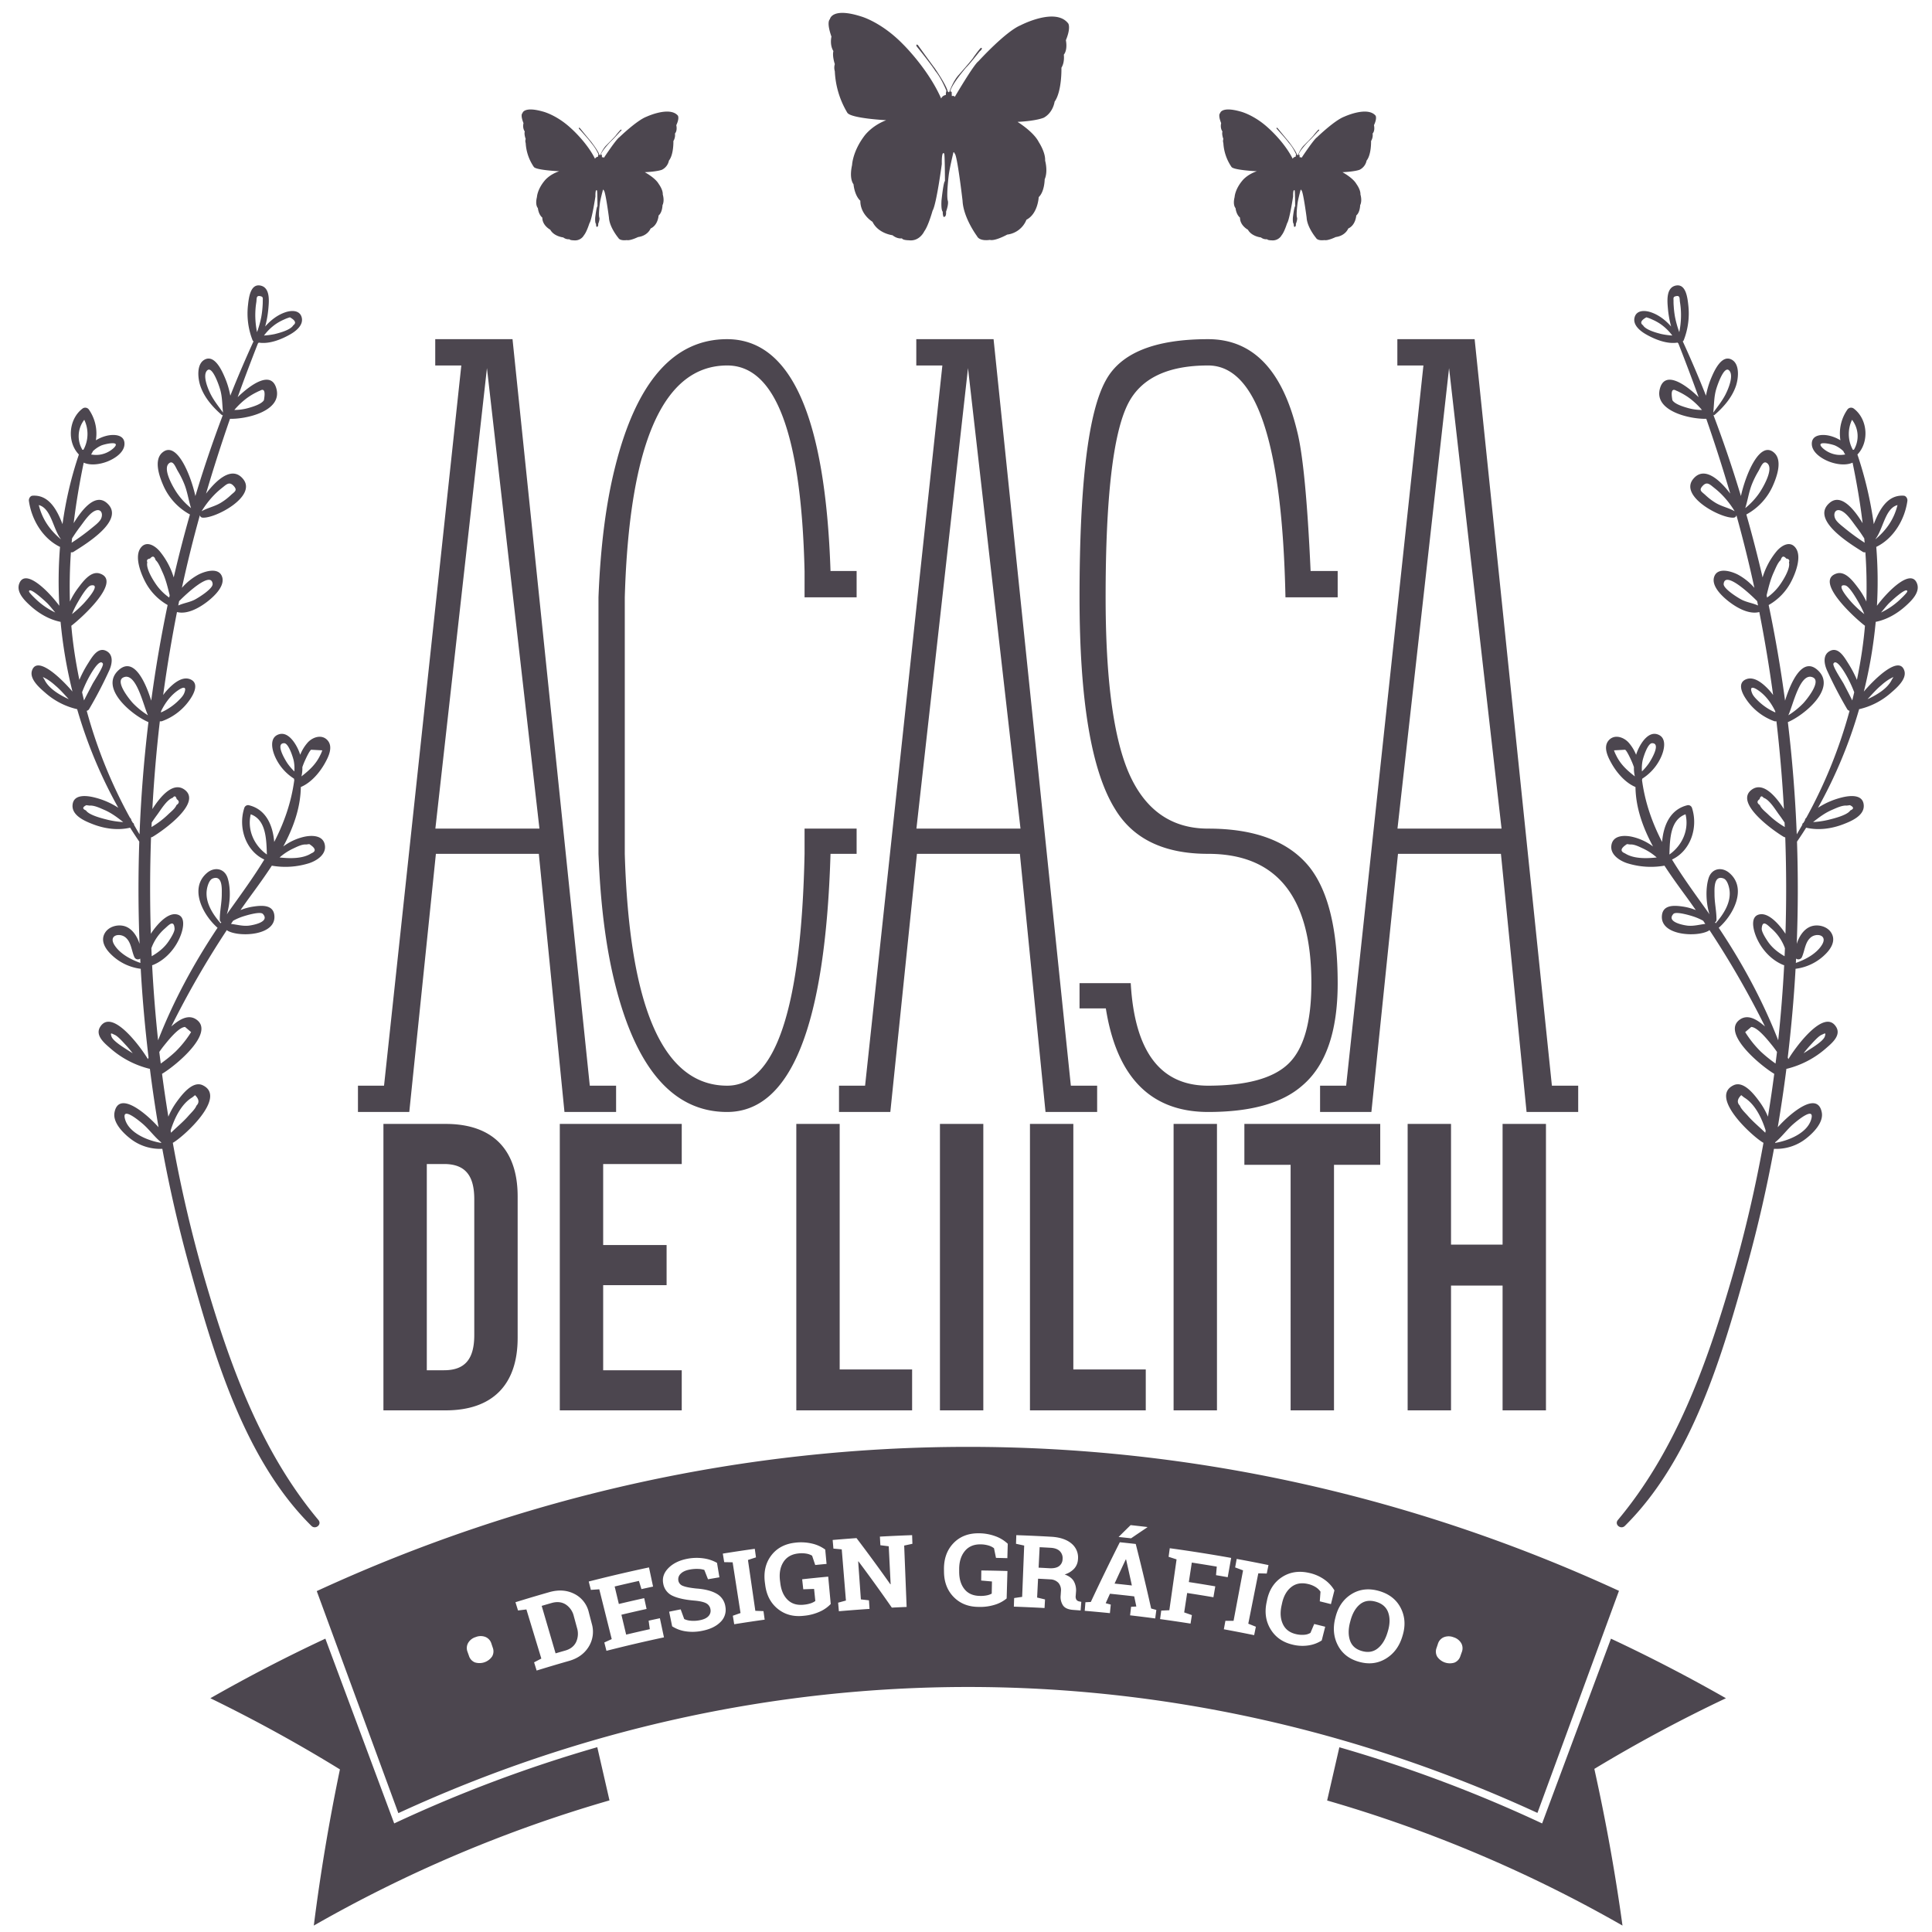 <svg xmlns="http://www.w3.org/2000/svg" width="1500" height="1500" viewBox="0 0 1500 1500">
<defs>
    <style>
      .cls-1 {
        fill: #4c464f;
        fill-rule: evenodd;
      }
    </style>
  </defs>
  <path id="Forma_4_copiar" data-name="Forma 4 copiar" class="cls-1" d="M478.333,842.917H457.91L397.917,263.333h-60V283.75h20.247l-60,559.167H277.917v20.416H317.76l20.664-200.416H418.34l19.909,200.416h40.084V842.917ZM338.021,643.333l40.045-357.539,40.756,357.539h-80.8Zm327.057,0H624.661v19.584q-3.75,180-60.039,180-74.3,0-79.544-180V463.75q5.255-180,79.544-180,56.289,0,60.039,159.753V463.75h40.417V443.333H644.811q-6.006-180-80.319-180-62.3,0-87.07,99.831Q466.915,405.2,464.661,463.75V662.917q2.247,58.554,12.761,100.586,24.765,99.834,87.07,99.83,74.316,0,80.319-200.416h20.267V643.333ZM851.823,842.917H831.4L771.406,263.333h-60V283.75h20.247l-60,559.167H651.406v20.416H691.25l20.664-200.416h79.915l19.909,200.416h40.085V842.917ZM711.51,643.333l40.046-357.539,40.755,357.539h-80.8Zm305.29,30.033q-24.03-30.03-78.825-30.033-43.545,0-62.311-44.948Q858.4,556.433,858.4,463.542q0-115.362,17.266-149.825,15.009-29.961,62.311-29.967,56.3,0,60.052,180h40.543V443.333h-21.02q-3.75-82.5-10.51-108.75-17.259-71.25-69.059-71.25-62.3,0-79.563,32.24-20.274,36.738-20.267,167.93,0,120.7,27.747,164.928,21,34.493,72.005,34.486,80.244,0,80.247,100.5,0,45-17.62,62.253T937.9,842.917q-55.507,0-60-79.584H838.151v19.584h20.416q12.744,80.419,79.5,80.416,49.493,0,72.754-20.273,27.75-23.271,27.75-79.59,0-62.323-21.77-90.1h0Zm208.51,169.551h-20.42L1144.9,263.333h-60V283.75h20.24l-60,559.167H1024.9v20.416h39.84l20.66-200.416h79.92l19.91,200.416h40.08V842.917ZM1085,643.333l40.05-357.539,40.75,357.539H1085ZM297.693,872.605V1095h48.291c36.219,0,55.917-19.7,55.917-56.23V928.839c0-36.536-19.7-56.234-55.917-56.234H297.693ZM331.37,903.74h13.343c16.2,0,23.511,8.578,23.511,27.323V1036.54c0,18.75-7.308,27.32-23.511,27.32H331.37V903.74Zm197.932,0V872.605H434.625V1095H529.3v-31.14h-61V997.782h49.244V966.646H468.3V903.74h61Zm122.626,159.49V872.605H618.252V1095h89.911v-31.77H651.928ZM763.443,1095V872.605H729.766V1095h33.677Zm69.892-31.77V872.605H799.658V1095h89.911v-31.77H833.335ZM944.85,1095V872.605H911.173V1095H944.85Zm126.76-190.624V872.605H966.132v31.771h35.9V1095h33.68V904.376h35.9ZM1200.28,1095V872.605H1166.6v93.724h-40.03V872.605h-33.68V1095h33.68V998.1h40.03V1095h33.68Zm59.42,400.01a1046.906,1046.906,0,0,0-229.31-97.11q4.74-20.655,9.48-41.32a1072.321,1072.321,0,0,1,157.43,59.13q26.715-71.73,53.45-143.45,45.2,21.135,89.26,46.25a1143.847,1143.847,0,0,0-102.17,54.85q13.53,60.99,21.86,121.65h0ZM245.93,1235.32c323.715-149.23,687.281-149.3,1011.03-.2q-31.65,86.2-63.29,172.42c-283.2-130.42-601.225-130.36-884.391.18Q277.6,1321.515,245.93,1235.32Zm227.275,162.5a1047.466,1047.466,0,0,0-229.568,97.19q7.614-60.36,20.281-121.26-48.381-29.79-100.585-55.25,44.031-25.125,89.276-46.25,26.725,71.715,53.45,143.45a1070.948,1070.948,0,0,1,157.668-59.19q4.74,20.655,9.478,41.31h0ZM364.127,1285.69a7.975,7.975,0,0,0,4.566,4.98,11.891,11.891,0,0,0,13.4-4.63,7.992,7.992,0,0,0,.514-6.74c-0.365-1.08-.729-2.17-1.094-3.25a8.039,8.039,0,0,0-4.529-5.09,10.246,10.246,0,0,0-7.629.05,10.082,10.082,0,0,0-5.951,4.66,8.073,8.073,0,0,0-.427,6.79C363.36,1283.53,363.743,1284.61,364.127,1285.69Zm42.293-43.64q-3.111.945-6.219,1.91c0.663,2.14,1.325,4.27,1.988,6.41q3.258-.4,6.516-0.8,5.795,19.065,11.59,38.14-2.82,1.455-5.628,2.92,0.989,3.195,1.976,6.38,12.512-3.87,25.09-7.46c6.835-1.94,11.9-5.55,15.254-10.91a21.986,21.986,0,0,0,2.492-17.93c-0.774-2.96-1.548-5.93-2.322-8.89a21.3,21.3,0,0,0-11.178-14.31c-5.758-2.95-12.269-3.42-19.445-1.38Q416.457,1238.995,406.42,1242.05Zm21.862,2.51c4.188-1.19,7.84-.81,10.926,1.13a14.932,14.932,0,0,1,6.312,9.15c0.811,2.98,1.623,5.97,2.435,8.95a15.383,15.383,0,0,1-.688,11.14c-1.593,3.24-4.4,5.42-8.453,6.57q-3.734,1.065-7.462,2.16l-10.785-36.87C423.137,1246.04,425.709,1245.29,428.282,1244.56Zm71.874-3.76q-9.858,2.175-19.686,4.52-1.622-6.78-3.243-13.58,9.4-2.235,18.831-4.33,0.981,3.18,1.958,6.36,4.507-.99,9.02-1.95-1.583-7.44-3.165-14.89-20.308,4.32-40.5,9.36c-2.1.53-4.191,1.05-6.285,1.59q0.831,3.255,1.663,6.5,3.266-.24,6.527-0.46,4.83,19.335,9.661,38.67-2.877,1.305-5.746,2.63,0.826,3.24,1.653,6.47,22.243-5.685,44.651-10.45l-3.156-14.85q-4.375.93-8.746,1.9,0.459,3.285.922,6.59-9.2,2.04-18.369,4.23-1.843-7.725-3.686-15.44,9.754-2.325,19.54-4.49Q501.08,1245,500.156,1240.8Zm56.53-27.39a29.347,29.347,0,0,0-10.367-3.49,38.119,38.119,0,0,0-12.893.35c-6.193,1.22-11.065,3.67-14.581,7.29s-4.8,7.65-3.893,12.06a12.651,12.651,0,0,0,7.482,9.46c4.063,1.86,9.712,3.05,16.943,3.64,4.168,0.39,7.152,1.1,8.957,2.09a6.289,6.289,0,0,1,3.26,4.65,5.943,5.943,0,0,1-1.6,5.36q-2.136,2.28-6.851,3.15a24.13,24.13,0,0,1-6.79.36,14.545,14.545,0,0,1-5.133-1.31q-1.368-3.765-2.745-7.51-4.479.87-8.952,1.8,1.164,5.67,2.33,11.36a26.444,26.444,0,0,0,10.235,3.85,36.008,36.008,0,0,0,12.59-.26c6.294-1.17,11.129-3.4,14.539-6.77a13.109,13.109,0,0,0,3.972-12.08,13.544,13.544,0,0,0-6.783-10.04c-3.79-2.2-9.069-3.57-15.833-4.06-4.744-.5-8.155-1.15-10.222-1.99a5.374,5.374,0,0,1-3.643-4.01,5.843,5.843,0,0,1,1.709-5.4c1.53-1.6,3.927-2.72,7.185-3.32a28.594,28.594,0,0,1,6.434-.48,16.755,16.755,0,0,1,4.8.78q1.433,3.615,2.855,7.25,4.427-.78,8.858-1.51Q557.618,1219.02,556.686,1213.41Zm12.128-.44,6.132,39.39c-1.994.69-3.984,1.4-5.973,2.1q0.533,3.3,1.064,6.59,11.809-1.9,23.648-3.55c-0.307-2.21-.615-4.41-0.922-6.62q-3.161-.135-6.325-0.25-2.862-19.725-5.726-39.45,3.108-1.035,6.225-2.04-0.463-3.33-.928-6.65-12.425,1.725-24.819,3.73,0.534,3.315,1.069,6.63Q565.538,1212.9,568.814,1212.97Zm74.207,11.13q-10.119.93-20.224,2.05,0.429,3.885.857,7.77c2.8-.1,5.6-0.2,8.4-0.28,0.321,3.12.642,6.25,0.964,9.37a13.3,13.3,0,0,1-3.257,1.69,23.714,23.714,0,0,1-5.59,1.18c-5.179.57-9.331-.63-12.5-3.64s-5.116-7.3-5.82-12.91c-0.082-.65-0.164-1.31-0.247-1.96-0.722-5.76.122-10.59,2.575-14.51,2.45-3.9,6.308-6.17,11.536-6.75a21.891,21.891,0,0,1,6.261.11,12.551,12.551,0,0,1,4.54,1.62q1.218,3.615,2.423,7.23,4.4-.45,8.8-0.85-0.516-5.565-1.031-11.13a27.645,27.645,0,0,0-10.25-4.66,37.374,37.374,0,0,0-13.135-.69c-8.106.91-14.365,4.32-18.682,10.13s-5.871,12.86-4.749,21.1q0.128,0.945.256,1.89c1.085,7.97,4.432,14.09,9.95,18.44s12.1,6.07,19.834,5.2a38.173,38.173,0,0,0,13.326-3.58,26.391,26.391,0,0,0,7.725-5.59Q644,1234.725,643.021,1224.1Zm58.669-31.97q-9.272.375-18.539,0.89c0.124,2.23.249,4.47,0.373,6.7q3.247,0.39,6.49.8,0.739,14.73,1.48,29.45a2.032,2.032,0,0,1-.239.05q-12.749-18.06-26.259-35.85-6.049.435-12.1,0.93-3.209.255-6.417,0.54,0.292,3.345.583,6.69,3.24,0.285,6.474.6l3.244,39.73q-3.031.825-6.057,1.66c0.193,2.22.386,4.43,0.579,6.65q11.892-1.035,23.8-1.82l-0.438-6.66c-2.091-.25-4.183-0.48-6.277-0.72q-1.05-14.715-2.1-29.45a2.08,2.08,0,0,1,.242-0.05q13.318,17.79,25.875,35.88,5.75-.285,11.5-0.52-0.952-23.82-1.9-47.65l6.39-1.38c-0.077-2.24-.154-4.47-0.231-6.71-2.158.07-4.316,0.16-6.473,0.24h0Zm80.493,27.59q-10.148-.3-20.3-0.41-0.045,3.9-.09,7.82c2.788,0.23,5.575.48,8.36,0.73l-0.177,9.42a12.785,12.785,0,0,1-3.432,1.28,23.6,23.6,0,0,1-5.684.5c-5.2-.06-9.173-1.75-11.947-5.12s-4.187-7.87-4.208-13.52q0-.99-0.007-1.98c-0.021-5.8,1.4-10.5,4.3-14.09s7-5.36,12.249-5.31a22.11,22.11,0,0,1,6.193.87,12.648,12.648,0,0,1,4.307,2.15q0.77,3.735,1.528,7.47,4.414,0.1,8.827.22,0.162-5.58.322-11.17a27.48,27.48,0,0,0-9.6-5.86,37.448,37.448,0,0,0-12.938-2.28c-8.144-.07-14.757,2.55-19.736,7.8s-7.368,12.06-7.252,20.37c0.009,0.64.018,1.28,0.026,1.91,0.113,8.04,2.689,14.53,7.631,19.51s11.255,7.48,19.026,7.56a38.2,38.2,0,0,0,13.643-1.94,26.469,26.469,0,0,0,8.336-4.62Q781.873,1230.38,782.183,1219.72Zm13.306-27.6-6.431-.24q-0.115,3.36-.23,6.71l6.349,1.38-1.584,39.84c-2.072.29-4.142,0.6-6.21,0.91-0.076,2.22-.152,4.45-0.228,6.67q11.919,0.42,23.832,1.07,0.185-3.33.371-6.66-3.069-.75-6.144-1.47,0.367-7.32.733-14.63,4.817,0.24,9.632.52a8.954,8.954,0,0,1,6.271,2.81,8.648,8.648,0,0,1,1.851,6.49c-0.069,1.05-.139,2.1-0.209,3.16a12.006,12.006,0,0,0,1.8,7.73c1.4,2.05,3.972,3.21,7.735,3.5q2.979,0.225,5.959.46l0.54-6.69c-0.471-.1-0.943-0.2-1.414-0.31a3.4,3.4,0,0,1-2.409-1.39,4.651,4.651,0,0,1-.538-2.89q0.108-1.41.215-2.82a14.573,14.573,0,0,0-1.635-8.52c-1.348-2.35-3.728-4.14-7.14-5.34a16.906,16.906,0,0,0,7.363-4.49,11.589,11.589,0,0,0,2.949-7.09A13.975,13.975,0,0,0,832,1198.48c-3.674-3.15-8.959-4.96-15.815-5.35Q805.841,1192.53,795.489,1192.12Zm11.683,9.12q4.262,0.21,8.521.46c3.238,0.18,5.642,1.08,7.2,2.67a7.6,7.6,0,0,1,2.092,6.12,6.9,6.9,0,0,1-2.856,5.54c-1.738,1.22-4.253,1.72-7.555,1.54q-4.1-.24-8.2-0.44Q806.775,1209.18,807.172,1201.24Zm35,49.39q9.784,0.825,19.555,1.81c0.225-2.21.449-4.43,0.673-6.64l-3.937-1.08q1.641-3.675,3.3-7.34,9.423,0.93,18.834,2.04c0.556,2.62,1.106,5.25,1.65,7.87-1.36.07-2.72,0.14-4.079,0.22q-0.383,3.315-.766,6.63,9.76,1.125,19.5,2.42c0.294-2.2.588-4.41,0.882-6.61l-4.037-1.11q-5.6-25.08-11.96-50.1-6.175-.705-12.357-1.34-11.634,23.07-22.527,46.36c-1.393.07-2.785,0.15-4.176,0.22Q842.454,1247.31,842.176,1250.63Zm31.879-39.89a2.039,2.039,0,0,1,.245.02q2.3,10.1,4.479,20.19-6.708-.765-13.424-1.45,4.294-9.4,8.7-18.76h0Zm-5.581-17.43q4.854,0.5,9.7,1.03,6.266-4.3,12.622-8.53l-0.057-.24q-6.454-.765-12.917-1.48Q873.117,1188.68,868.474,1193.31Zm32.206,63.76q11.841,1.62,23.656,3.49,0.522-3.285,1.045-6.59-2.985-1.05-5.978-2.09,1.152-7.545,2.306-15.08,10.2,1.56,20.385,3.3,0.724-4.23,1.45-8.46-10.258-1.755-20.538-3.33,1.155-7.56,2.311-15.12,9.7,1.485,19.384,3.13c-0.194,2.21-.39,4.43-0.586,6.64q4.539,0.765,9.074,1.58,1.34-7.485,2.678-14.98-23.77-4.245-47.663-7.52-0.455,3.33-.91,6.66c2.066,0.66,4.13,1.34,6.19,2.01q-2.808,19.74-5.617,39.47-3.142.135-6.283,0.28C901.282,1252.66,900.981,1254.87,900.68,1257.07Zm64.432-37.83q-3.688,19.59-7.376,39.18-3.173-.015-6.34-0.01-0.6,3.285-1.2,6.56,11.778,2.16,23.52,4.56,0.669-3.27,1.339-6.54-2.942-1.185-5.891-2.36,3.891-19.545,7.78-39.09,3.282,0.06,6.566.15,0.674-3.285,1.346-6.57-12.322-2.535-24.684-4.78l-1.206,6.6Q962.045,1218.08,965.112,1219.24Zm70.928,15.54a26.637,26.637,0,0,0-7.59-8.28,32.16,32.16,0,0,0-11.85-5.25c-8.01-1.87-15.13-.78-21.249,3.2s-9.964,9.97-11.608,17.86q-0.192.915-.382,1.83c-1.651,7.92-.528,14.91,3.259,21.01s9.423,9.98,16.99,11.75a31.516,31.516,0,0,0,12.37.58,25.572,25.572,0,0,0,10.21-3.84l2.7-10.65q-4.26-1.08-8.53-2.12c-0.98,2.29-1.95,4.59-2.93,6.9a10.828,10.828,0,0,1-4.93,1.47,20.093,20.093,0,0,1-6.36-.53c-4.84-1.13-8.2-3.7-10.1-7.74s-2.265-8.83-1.055-14.34c0.139-.64.278-1.27,0.417-1.9,1.21-5.52,3.557-9.69,7.076-12.5s7.86-3.63,12.98-2.43a18.886,18.886,0,0,1,6.02,2.41,12.792,12.792,0,0,1,3.76,3.57c-0.19,2.5-.37,4.99-0.56,7.49q4.335,1.065,8.66,2.16Zm52.89,35.24c2.4-7.72,1.98-14.89-1.35-21.48s-9.03-11.06-16.99-13.33c-7.94-2.25-15.07-1.41-21.29,2.46s-10.31,9.76-12.33,17.59l-0.21.81c-2.04,7.88-1.34,15,1.98,21.38s8.73,10.6,16.28,12.74c7.57,2.16,14.41,1.42,20.65-2.24s10.61-9.35,13.02-17.13C1088.77,1270.56,1088.85,1270.29,1088.93,1270.02Zm-11.65-2.66c-1.67,5.6-4.23,9.75-7.64,12.47s-7.49,3.39-12.26,2.03c-4.72-1.34-7.78-4.03-9.21-8.13s-1.41-8.96.12-14.61c0.08-.3.16-0.59,0.24-0.89,1.51-5.59,3.92-9.79,7.27-12.57s7.5-3.48,12.41-2.08,8.12,4.2,9.6,8.38,1.38,9.01-.26,14.52C1077.46,1266.77,1077.37,1267.07,1077.28,1267.36Zm38.05,12.11a7.974,7.974,0,0,0,.51,6.74,11.911,11.911,0,0,0,13.4,4.64,8.01,8.01,0,0,0,4.57-4.98c0.38-1.08.76-2.16,1.15-3.23a8.077,8.077,0,0,0-.42-6.81,10.306,10.306,0,0,0-6.03-4.68,10.149,10.149,0,0,0-7.56,0,8.065,8.065,0,0,0-4.53,5.07C1116.06,1277.3,1115.69,1278.39,1115.33,1279.47Zm-868.152-99.39c-44.481-53.19-68.481-119.45-87.986-186.187a1039.385,1039.385,0,0,1-25.02-106.615c0.026-.013.048-0.009,0.073-0.024,8.028-4.452,42.456-35.512,23.132-44.679-7.909-3.753-16.357,7.59-20.4,13.181A56.718,56.718,0,0,0,130.7,866.98c-1.785-11.061-3.444-22.145-4.893-33.263,11-6.531,41.421-32.028,26.584-42.208-6.73-4.618-14.167.931-19.392,5.435a707.359,707.359,0,0,1,43.125-74.851,2.465,2.465,0,0,0,.561.5c8.837,5.233,38.528,4,36.267-12.338-1.134-8.2-10.386-7.272-16.331-6.381a43.3,43.3,0,0,0-9.905,2.718c2.428-3.454,4.851-6.909,7.357-10.338,5.573-7.619,11.476-15.685,16.97-24.148a61.34,61.34,0,0,0,29.179-1.988c5.452-1.842,12.839-6.383,12.078-13.411-0.932-8.618-10.678-8.381-16.769-6.887a43.156,43.156,0,0,0-15.608,7.381c7.8-14.487,13.408-29.943,13.633-46.163,7.815-3.273,14.416-10.911,18.6-18.326,2.886-5.115,6.821-13.011,1.948-18.154-4.345-4.583-11.178-2.306-15,1.722a32.26,32.26,0,0,0-6.027,9.733,36.656,36.656,0,0,0-2.056-5.15c-2.54-5.146-7.793-12.84-14.429-10.765-7.891,2.469-5.346,12.518-2.73,18.04a38.842,38.842,0,0,0,14.42,16.421,2.936,2.936,0,0,0,.2,1.072c-2.4,17.833-8.055,33.431-15.592,48.064-1.047-13.027-6.426-25.525-19.98-28.584a3.123,3.123,0,0,0-3.21,2.1c-5.019,15.355,1.132,33.455,15.5,40.131-8.164,13.438-17.624,26.372-27.249,39.87-0.628.881-1.229,1.787-1.851,2.672,2.746-8.749,3.127-20.1.727-27.936-2.414-7.874-10.32-9.177-16.169-4.176-14,11.968-3.083,32.7,8.256,42.555-18.252,27.288-34.165,56.61-46.171,87.358q-3.092-29.08-4.634-58.334a3.137,3.137,0,0,0,.691-0.142c9.9-4.059,17.857-13.125,21.626-23.394,1.953-5.319,4.056-15.116-3.933-16-7.346-.814-15.6,9.371-19.2,14.878-0.066.1-.123,0.213-0.188,0.316q-1.161-37.425.153-74.9a3.127,3.127,0,0,0,1.2-.393c6.963-4.041,38.711-26.113,24.991-36.5-8.595-6.506-18.308,4.18-25.16,14.95,1.264-22.78,3.156-45.53,5.816-68.191a3.148,3.148,0,0,0,1.739-.078,44.635,44.635,0,0,0,22.233-17.7c2.929-4.448,6.388-12.126-.489-14.846-6.52-2.578-13.534,3.863-17.626,8.24a41.8,41.8,0,0,0-3.271,4.013q4.413-32.37,10.719-64.428c7.95,2.066,17.282-3.211,23.564-8.069,4.884-3.778,13.892-11.9,11.481-19.233-2.524-7.669-13.148-4.4-18.193-1.871a45.9,45.9,0,0,0-13.033,10.4q6.172-28.476,13.963-56.433a2.246,2.246,0,0,0,2.113,1.928c9.737,0.811,42.431-16.488,31.462-29.978-8.455-10.4-20.4.286-28.8,11.329q8.6-29.271,18.616-58.086c12.869,0.3,40.129-5.97,36.148-22.863-3.6-15.26-19.708-4.126-30.216,6.067q7.578-20.966,15.743-41.743a1.858,1.858,0,0,0,.579-0.629,0.043,0.043,0,0,1,.011-0.021c8.123,1.4,17.713-2.465,24.627-6.451,4.228-2.438,10.212-7.045,8.8-12.931s-7.824-5.721-12.322-4.278c-6.225,1.994-11.664,6.138-16.071,11.184a80.588,80.588,0,0,0,2.473-13.885c0.55-5.944,1.512-16.4-6.195-17.912-7.809-1.53-9,9.591-9.617,15.194a57.119,57.119,0,0,0,3.51,27.166,2.058,2.058,0,0,0,.783.953q-9.549,20.834-18.022,42.193a66.5,66.5,0,0,0-4.267-14.169c-2.273-5.363-8.024-18.179-15.847-13.731-6.367,3.619-5.039,14.766-3.118,20.418,3.038,8.939,9.69,16.482,16.587,22.431a0.71,0.71,0,0,0,.848.08q-11.747,31-21.322,62.886c-3.69-16.663-14.666-43.541-25.81-33.627-6.66,5.924-2.068,18.647.8,25.166a47,47,0,0,0,20.785,22.782q-6.918,24.236-12.6,48.869a58.746,58.746,0,0,0-10.97-20.434c-3.74-4.324-10.39-8.431-14.753-2.407-4.869,6.726.1,19.392,3.352,25.744a44.254,44.254,0,0,0,17.649,18.524q-7.713,36.819-12.734,74.24c-4.433-14.28-13.467-34.587-25.382-23.636C76.833,534.3,102.8,555.45,115.245,560.648q-5.2,43.371-6.909,87.113c-1.473-2.429-2.872-4.9-4.288-7.364a1.5,1.5,0,0,0-.9-1.54c-0.388-.681-0.8-1.35-1.185-2.034a2.568,2.568,0,0,0-.621-1.509c-0.144-.162-0.308-0.307-0.453-0.467a376.964,376.964,0,0,1-33.559-82.984,2.737,2.737,0,0,0,1.907-1.4,325.951,325.951,0,0,0,15.689-30.184c2.175-4.972,3.362-12-2.451-14.918-6.568-3.292-11.111,4.964-14.122,9.7a88.073,88.073,0,0,0-6.729,12.788c-1.57-7.628-2.944-15.309-4.064-23.042q-1.379-9.516-2.182-18.973c6.685-4.947,40.115-34.815,22.032-40.567-6.905-2.2-13.029,6.291-16.723,11.161a59.67,59.67,0,0,0-6.4,10.611,382.955,382.955,0,0,1,.771-38.294,2.539,2.539,0,0,0,2.148-.374c7.852-5.06,41.313-24.675,25.568-38-8.676-7.345-18.619,4.421-25.578,15.833,1.885-15.667,4.544-31.317,7.792-47,5.492,2.455,12.809,1.241,18.143-.8,5.3-2.03,13.272-6.782,13.511-13.536,0.269-7.632-8.318-7.808-13.515-6.611a28.881,28.881,0,0,0-8.675,3.579c0.165-1.139.275-2.21,0.333-3.136a32.52,32.52,0,0,0-5.89-20.882,3.5,3.5,0,0,0-4.985-.481c-10.8,8.339-11.918,26.006-2.666,35.545a291.753,291.753,0,0,0-12.706,54.08c-4.383-11.353-10.662-22.925-23.26-22.105-1.849.122-3.077,2.321-2.834,4.056,2.073,14.8,10.945,29.319,24.157,35.7a333.53,333.53,0,0,0-.534,45.717c-8.428-11.429-26.588-29.549-31.147-17.185-2.5,6.783,4.491,13.372,8.617,17.128,6.681,6.083,14.741,10.782,23.5,12.535a363.4,363.4,0,0,0,9.22,54.127c-9.3-10.917-27.507-28.13-31.415-16.307-2.254,6.818,6.638,14.037,10.784,17.649A56.421,56.421,0,0,0,59.9,550.607a363.483,363.483,0,0,0,31.945,76.544A60.341,60.341,0,0,0,73.6,619.206c-5.774-1.467-16.877-3.133-17.284,6.191-0.353,8.093,10.125,12.327,15.977,14.574,9.032,3.466,19.223,4.888,28.732,2.646,2.315,3.662,4.679,7.281,7.12,10.827q-1.331,39.71.207,79.394c-1.782-5.7-5.2-11.028-10.2-13.239-5.342-2.367-13.126-.822-16.51,4.447-4.039,6.291.26,12.8,4.8,17.134a39.636,39.636,0,0,0,22.817,10.985c1.278,23.073,3.372,46.05,6.078,68.912-0.176.406-.33,0.83-0.5,1.243-4.237-7.342-27.751-40.564-37.168-24.888-4.026,6.7,3.986,12.964,8.206,16.656a72.2,72.2,0,0,0,29.954,15.661,2.6,2.6,0,0,0,.538.033q2.876,22.806,6.711,45.39c-10.726-11.95-31.035-28.24-34.18-11.458-1.5,7.982,7,16.24,12.394,20.385a37.237,37.237,0,0,0,24.731,7.829q8.307,45.09,20.349,88.939c19.488,70.563,43,151.963,95.408,203.823C244.915,1187.79,250.18,1183.67,247.178,1180.08ZM223.365,592.922c-1.431-2.017-10.107-15.9-2.731-15.907,3.443,0,6.82,10.888,7.408,13.55a31.4,31.4,0,0,1,.491,8.376A43.827,43.827,0,0,1,223.365,592.922Zm10.681,9.868a26.563,26.563,0,0,0,.694-7.168,56.756,56.756,0,0,1,2.229-5.558c0.425-.906,3.234-7.171,4.625-7.975l8.619,0.476a21.717,21.717,0,0,1-1.547,3.665C245.154,593.626,239.925,598.184,234.046,602.79Zm-39.367,29.422c12.029,4.391,12.116,19.523,12.536,31.23C197.37,656.49,191.776,644.433,194.679,632.212Zm33.072,26.532c2.825-1.3,6.811-3.387,9.911-3.071,0.818-.108,1.634-0.218,2.452-0.325q7.515,4.8,1.618,7.178c-6.554,4.226-16.257,4.123-24.66,3.21A44.3,44.3,0,0,1,227.751,658.744Zm-67.132,31.8c0.408-2.521,1.788-7.456,4.5-8.48,7.923-2.994,7.06,8.711,7.068,12.142,0.018,6.72-1.589,13.312-1.542,20a2.234,2.234,0,0,0,1.174,1.847c-0.177.259-.36,0.512-0.535,0.773C165.023,709.61,159.034,700.369,160.619,690.545Zm20.363,24.335a44.521,44.521,0,0,1,7.6-3.314c2.306-.76,13.5-4.189,15.511-2,6,6.511-8.792,8.879-10.977,9.107-4.858.5-9.077-.807-13.772-1.353C179.889,716.5,180.431,715.691,180.982,714.88Zm17.242-468.671a65.856,65.856,0,0,1,.281-7.768c0.13-1.288.3-2.576,0.51-3.855,0.4-2.5-.33-5.278,2.879-4.687,2.686,0.5,2.091,1.536,2.114,4.174,0.012,1.355-.078,2.72-0.173,4.072a71.84,71.84,0,0,1-1,8.085,78.537,78.537,0,0,1-3.284,11.646A67.869,67.869,0,0,1,198.224,246.209Zm15.7,5.52a39.185,39.185,0,0,1,6.669-3.673,28.125,28.125,0,0,1,4.5-1.687q6.332,3.543,2.6,6.176c-2.074,3.652-10.679,5.911-14.3,6.813a58.782,58.782,0,0,1-8.432,1.146A39.93,39.93,0,0,1,213.922,251.729ZM163.775,306.5c-1.991-3.8-6.955-15.045-2.876-18.948,3.918-3.751,9.113,11.545,10.1,15.052,1.665,5.916,1.485,11.761,2.151,17.712C169.88,315.839,166.372,311.459,163.775,306.5Zm27.689,2.742a50.541,50.541,0,0,1,7.88-4.772,26.128,26.128,0,0,1,2.6-1.189q4.842-2.837,2.942,7.46c-2.012,3.191-8.942,5.148-12.254,6.1a39.573,39.573,0,0,1-10.69,1.446A59.54,59.54,0,0,1,191.464,309.245ZM137.2,382.459c-2.945-4.416-11.045-18.345-6.072-22.669,3.314-2.884,5.094,2.884,7,6.065a71.01,71.01,0,0,1,4.957,9.954c2.455,6.1,3.275,12.554,5.256,18.706A55.335,55.335,0,0,1,137.2,382.459Zm19.322,14.482a71.331,71.331,0,0,1,10.192-13.1,59.66,59.66,0,0,1,5.467-4.867c3.553-2.781,5.769-5.447,9.211-1.732,3.349,3.614.644,4.5-2.239,7.225a45.768,45.768,0,0,1-7.919,6.011c-4.693,2.8-10.012,3.758-14.68,6.439A0.244,0.244,0,0,1,156.52,396.941ZM122.4,455.41c-2.757-3.6-9.362-13.756-8.02-18.794q-1.057-2.493,2.125-2.959,2.919-3.483,4.311,1.2c2.318,2.016,4.034,6.585,5.32,9.361,2.682,5.788,4.084,11.817,5.6,17.974-0.127.583-.245,1.166-0.37,1.75A41.838,41.838,0,0,1,122.4,455.41Zm16.67,11.325c5.726-5.826,24.991-23.783,26.008-13.4,0.37,3.771-11.289,10.89-13.864,12.224-4.129,2.137-8.715,2.651-12.824,4.554C138.62,468.984,138.851,467.86,139.074,466.735Zm-35.8,79.276c-2.337-2.5-14.2-16.817-7.593-20.008,10.091-4.872,15.656,22.108,19.211,29.359A61.667,61.667,0,0,1,103.27,546.011Zm21.674,7.15c0.045-.35.093-0.7,0.137-1.051,3.229-6.632,7.818-12.746,13.861-16.614,3.773-2.414,6.207-2.351,3.976,2.93-0.977,2.311-3.475,4.641-5.23,6.354A45.221,45.221,0,0,1,124.944,553.161ZM63.965,349.193a20.766,20.766,0,0,1,1.46-23.267,25.513,25.513,0,0,1,.187,21.649c-0.292.624-.585,1.165-0.859,1.671A2.779,2.779,0,0,0,63.965,349.193Zm8.2,1.069a23.355,23.355,0,0,1,6.324-4.318c2.544-1.161,16.143-4.311,9.766,1.91a20.471,20.471,0,0,1-11.212,5.216,20.9,20.9,0,0,1-6.334-.223A16.072,16.072,0,0,0,72.16,350.262ZM30.118,392.139c9.588,2.468,11.047,18.427,17.038,26.262-0.007.068-.016,0.137-0.023,0.206C38.816,411.568,32.873,403.287,30.118,392.139Zm41.119,17.844a168.114,168.114,0,0,1-15.613,11.39c0.1-1.131.213-2.26,0.32-3.392,1.969-3.054,3.994-6.07,6.2-8.95,2.948-3.857,6.975-10.2,11.366-12.315,5.374-2.585,7.077,3.05,4.353,7.04C76.292,406.05,73.345,408.234,71.236,409.983ZM35.864,471.6a57.648,57.648,0,0,1-6.517-5.021c-0.166-.148-6.926-6.279-6.825-7.485,0.332-3.943,13.671,8.714,14.331,9.4,2.153,2.242,4.042,4.719,6.054,7.065A60.761,60.761,0,0,1,35.864,471.6ZM55.9,476.8a65.556,65.556,0,0,1,4.229-8.749c1.8-3.083,7.268-12.9,10.526-13.52,8.5-1.608-3.9,12.088-5.724,14.037A87.534,87.534,0,0,1,55.9,476.8ZM34.747,528.13c-1.261-2.485-2.894-3.334,1.5-.96a42.607,42.607,0,0,1,6.52,4.909c3.951,3.283,7.188,7.077,10.613,10.768C45.777,539.362,37.959,534.461,34.747,528.13Zm28.981,9.324A95.974,95.974,0,0,1,68.6,526.648c0.753-1.387,8.59-16.253,11.245-11.459,1.023,1.846-6.889,13.66-7.975,15.747-2.225,4.278-4.478,8.547-6.623,12.87C64.716,541.7,64.219,539.574,63.728,537.454Zm20.221,99.11c-4.185-1.042-14.723-3.552-17.218-7.351q-4.342-1.807.308-4.075l2.535,0.337c3.534-.34,8.2,1.947,11.447,3.344,5.485,2.361,10.029,5.788,14.645,9.443A69.9,69.9,0,0,1,83.949,636.564Zm33.687,5.539c0.05-1.168.112-2.335,0.166-3.5,1.334-1.991,2.691-3.967,4.124-5.885,2.876-3.853,7.51-11.805,12.189-13.319q2.029-2.646,3.086,1.06,3.261,2.281-.2,4.608c-1.018,2.742-4.463,5.314-6.414,7.22A68.988,68.988,0,0,1,117.636,642.1ZM88.9,733.8c-5-7.872,4.13-9.784,8.655-5.9,4.417,3.787,4.527,10.295,6.832,15.327a2.983,2.983,0,0,0,4.469,1.014q0.083,1.69.172,3.382C101.379,744.932,93.144,740.472,88.9,733.8Zm28.892,8.625q-0.146-3.108-.271-6.216a37.141,37.141,0,0,1,10.541-15.361c2.613-2.259,7-7.423,7.475.149,0.16,2.548-3.2,7.642-4.26,9.279C127.721,735.753,123.156,739.247,117.793,742.42Zm-17.472,73.638c-3.375-2.225-12.653-7.671-13.8-11.419-1-3.28-.023-2.336,2.7-1.119,2.5,1.115,6.9,6.2,8.5,7.9,1.894,2.014,3.628,4.142,5.31,6.311C102.122,817.18,101.208,816.643,100.321,816.058Zm24.489,9.677c-0.364-2.953-.769-5.9-1.109-8.86-0.006-.051-0.011-0.1-0.016-0.154,1.29-1.849,2.622-3.666,4.044-5.411,2.866-3.514,11-13.858,15.959-13.98l4.687,3.994q-1.812,2.907-3.847,5.651a80.65,80.65,0,0,1-8.306,9.534A107.478,107.478,0,0,1,124.81,825.735Zm24.449,26.294,2.177-1.76q4.681,4.561,1.054,8.182c-0.971,2.694-4.286,5.691-6.07,7.752-4.2,4.858-9.136,8.794-13.641,13.253-0.1-.568-0.2-1.133-0.3-1.7C135.584,867.7,140.994,856.931,149.259,852.029ZM97.078,868.944c-2.925-10.473,11.262,1.452,13.886,3.727,5.05,4.378,8.959,10.028,14.11,14.185,0.03,0.167.059,0.336,0.089,0.5C114.843,885.676,100.1,879.749,97.078,868.944ZM1256.15,1180.08c44.49-53.19,68.49-119.45,87.99-186.187a1038.074,1038.074,0,0,0,25.02-106.615c-0.02-.013-0.05-0.009-0.07-0.024-8.03-4.452-42.46-35.512-23.13-44.679,7.91-3.753,16.35,7.59,20.4,13.181a56.455,56.455,0,0,1,6.27,11.224c1.79-11.061,3.45-22.145,4.89-33.263-11-6.531-41.42-32.028-26.58-42.208,6.73-4.618,14.17.931,19.39,5.435a706.8,706.8,0,0,0-43.12-74.851,2.692,2.692,0,0,1-.56.5c-8.84,5.233-38.53,4-36.27-12.338,1.13-8.2,10.39-7.272,16.33-6.381a43.471,43.471,0,0,1,9.91,2.718c-2.43-3.454-4.85-6.909-7.36-10.338-5.57-7.619-11.48-15.685-16.97-24.148a61.347,61.347,0,0,1-29.18-1.988c-5.45-1.842-12.84-6.383-12.08-13.411,0.93-8.618,10.68-8.381,16.77-6.887a43.2,43.2,0,0,1,15.61,7.381c-7.8-14.487-13.41-29.943-13.63-46.163-7.82-3.273-14.42-10.911-18.6-18.326-2.89-5.115-6.83-13.011-1.95-18.154,4.34-4.583,11.18-2.306,15,1.722a32.426,32.426,0,0,1,6.03,9.733,35.93,35.93,0,0,1,2.05-5.15c2.54-5.146,7.79-12.84,14.43-10.765,7.89,2.469,5.35,12.518,2.73,18.04a38.855,38.855,0,0,1-14.42,16.421,2.816,2.816,0,0,1-.2,1.072c2.4,17.833,8.06,33.431,15.6,48.064,1.04-13.027,6.42-25.525,19.98-28.584a3.133,3.133,0,0,1,3.21,2.1c5.01,15.355-1.14,33.455-15.5,40.131,8.16,13.438,17.62,26.372,27.25,39.87,0.62,0.881,1.23,1.787,1.85,2.672-2.75-8.749-3.13-20.1-.73-27.936,2.41-7.874,10.32-9.177,16.17-4.176,14,11.968,3.08,32.7-8.26,42.555,18.26,27.288,34.17,56.61,46.17,87.358q3.105-29.08,4.64-58.334a3.082,3.082,0,0,1-.69-0.142c-9.9-4.059-17.86-13.125-21.63-23.394-1.95-5.319-4.05-15.116,3.93-16,7.35-.814,15.6,9.371,19.2,14.878,0.07,0.1.12,0.213,0.19,0.316q1.155-37.425-.16-74.9a3.148,3.148,0,0,1-1.2-.393c-6.96-4.041-38.71-26.113-24.99-36.5,8.59-6.506,18.31,4.18,25.16,14.95q-1.89-34.17-5.82-68.191a3.154,3.154,0,0,1-1.74-.078,44.615,44.615,0,0,1-22.23-17.7c-2.93-4.448-6.39-12.126.49-14.846,6.52-2.578,13.53,3.863,17.63,8.24a43.031,43.031,0,0,1,3.27,4.013q-4.41-32.37-10.72-64.428c-7.95,2.066-17.28-3.211-23.57-8.069-4.88-3.778-13.89-11.9-11.48-19.233,2.53-7.669,13.15-4.4,18.2-1.871a45.952,45.952,0,0,1,13.03,10.4q-6.18-28.476-13.96-56.433a2.252,2.252,0,0,1-2.12,1.928c-9.73.811-42.43-16.488-31.46-29.978,8.46-10.4,20.4.286,28.8,11.329q-8.595-29.271-18.61-58.086c-12.87.3-40.13-5.97-36.15-22.863,3.6-15.26,19.71-4.126,30.22,6.067q-7.59-20.966-15.75-41.743a2.01,2.01,0,0,1-.58-0.629,0.02,0.02,0,0,0-.01-0.021c-8.12,1.4-17.71-2.465-24.62-6.451-4.23-2.438-10.22-7.045-8.81-12.931s7.83-5.721,12.33-4.278c6.22,1.994,11.66,6.138,16.07,11.184a81.188,81.188,0,0,1-2.48-13.885c-0.54-5.944-1.51-16.4,6.2-17.912,7.81-1.53,9,9.591,9.62,15.194a57.18,57.18,0,0,1-3.51,27.166,2.07,2.07,0,0,1-.79.953q9.555,20.834,18.03,42.193a66.494,66.494,0,0,1,4.26-14.169c2.28-5.363,8.03-18.179,15.85-13.731,6.37,3.619,5.04,14.766,3.12,20.418-3.04,8.939-9.69,16.482-16.59,22.431a0.712,0.712,0,0,1-.85.08q11.745,31,21.33,62.886c3.68-16.663,14.66-43.541,25.8-33.627,6.67,5.924,2.07,18.647-.79,25.166a47.028,47.028,0,0,1-20.79,22.782q6.915,24.236,12.61,48.869a58.549,58.549,0,0,1,10.97-20.434c3.74-4.324,10.39-8.431,14.75-2.407,4.87,6.726-.1,19.392-3.35,25.744a44.238,44.238,0,0,1-17.65,18.524q7.71,36.819,12.73,74.24c4.44-14.28,13.47-34.587,25.39-23.636,15.19,13.967-10.77,35.114-23.22,40.312q5.19,43.371,6.91,87.113c1.47-2.429,2.87-4.9,4.29-7.364a1.5,1.5,0,0,1,.89-1.54c0.39-.681.8-1.35,1.19-2.034a2.517,2.517,0,0,1,.62-1.509c0.14-.162.3-0.307,0.45-0.467A376.946,376.946,0,0,0,1436,551.863a2.73,2.73,0,0,1-1.91-1.4,328.917,328.917,0,0,1-15.69-30.184c-2.17-4.972-3.36-12,2.46-14.918,6.56-3.292,11.11,4.964,14.12,9.7a88.949,88.949,0,0,1,6.73,12.788c1.57-7.628,2.94-15.309,4.06-23.042q1.38-9.516,2.18-18.973c-6.68-4.947-40.11-34.815-22.03-40.567,6.91-2.2,13.03,6.291,16.72,11.161a59.109,59.109,0,0,1,6.4,10.611,381.821,381.821,0,0,0-.77-38.294,2.519,2.519,0,0,1-2.14-.374c-7.86-5.06-41.32-24.675-25.57-38,8.67-7.345,18.62,4.421,25.58,15.833-1.89-15.667-4.55-31.317-7.8-47-5.49,2.455-12.81,1.241-18.14-.8-5.3-2.03-13.27-6.782-13.51-13.536-0.27-7.632,8.32-7.808,13.51-6.611a28.937,28.937,0,0,1,8.68,3.579c-0.17-1.139-.28-2.21-0.33-3.136a32.471,32.471,0,0,1,5.89-20.882,3.5,3.5,0,0,1,4.98-.481c10.81,8.339,11.92,26.006,2.67,35.545a291.964,291.964,0,0,1,12.7,54.08c4.38-11.353,10.66-22.925,23.26-22.105,1.85,0.122,3.08,2.321,2.84,4.056-2.08,14.8-10.95,29.319-24.16,35.7a333.625,333.625,0,0,1,.53,45.717c8.43-11.429,26.59-29.549,31.15-17.185,2.5,6.783-4.49,13.372-8.62,17.128-6.68,6.083-14.74,10.782-23.49,12.535a364.444,364.444,0,0,1-9.22,54.127c9.3-10.917,27.5-28.13,31.41-16.307,2.25,6.818-6.64,14.037-10.78,17.649a56.419,56.419,0,0,1-24.28,12.336,363.626,363.626,0,0,1-31.94,76.544,60.342,60.342,0,0,1,18.24-7.945c5.78-1.467,16.88-3.133,17.29,6.191,0.35,8.093-10.13,12.327-15.98,14.574-9.03,3.466-19.22,4.888-28.73,2.646-2.32,3.662-4.68,7.281-7.12,10.827q1.335,39.71-.21,79.394c1.78-5.7,5.2-11.028,10.2-13.239,5.34-2.367,13.12-.822,16.51,4.447,4.04,6.291-.26,12.8-4.8,17.134a39.637,39.637,0,0,1-22.82,10.985c-1.28,23.073-3.37,46.05-6.07,68.912,0.17,0.406.33,0.83,0.49,1.243,4.24-7.342,27.75-40.564,37.17-24.888,4.03,6.7-3.98,12.964-8.2,16.656a72.3,72.3,0,0,1-29.96,15.661,2.621,2.621,0,0,1-.54.033c-1.91,15.2-4.18,30.333-6.71,45.39,10.73-11.95,31.04-28.24,34.18-11.458,1.5,7.982-7,16.24-12.39,20.385a37.244,37.244,0,0,1-24.73,7.829q-8.31,45.09-20.35,88.939c-19.49,70.563-43,151.963-95.41,203.823C1258.42,1187.79,1253.15,1183.67,1256.15,1180.08Zm23.82-587.158c1.43-2.017,10.11-15.9,2.73-15.907-3.44,0-6.82,10.888-7.41,13.55a31.235,31.235,0,0,0-.49,8.376A43.7,43.7,0,0,0,1279.97,592.922Zm-10.68,9.868a26.645,26.645,0,0,1-.7-7.168,56.514,56.514,0,0,0-2.23-5.558c-0.42-.906-3.23-7.171-4.62-7.975l-8.62.476a21.894,21.894,0,0,0,1.55,3.665C1258.18,593.626,1263.41,598.184,1269.29,602.79Zm39.36,29.422c-12.03,4.391-12.11,19.523-12.53,31.23C1305.96,656.49,1311.56,644.433,1308.65,632.212Zm-33.07,26.532c-2.82-1.3-6.81-3.387-9.91-3.071-0.82-.108-1.63-0.218-2.45-0.325q-7.515,4.8-1.62,7.178c6.56,4.226,16.26,4.123,24.66,3.21A44.321,44.321,0,0,0,1275.58,658.744Zm67.13,31.8c-0.4-2.521-1.78-7.456-4.49-8.48-7.93-2.994-7.06,8.711-7.07,12.142-0.02,6.72,1.59,13.312,1.54,20a2.236,2.236,0,0,1-1.17,1.847c0.17,0.259.36,0.512,0.53,0.773C1338.31,709.61,1344.3,700.369,1342.71,690.545Zm-20.36,24.335a44.439,44.439,0,0,0-7.6-3.314c-2.3-.76-13.49-4.189-15.51-2-5.99,6.511,8.79,8.879,10.98,9.107,4.86,0.5,9.08-.807,13.77-1.353C1323.44,716.5,1322.9,715.691,1322.35,714.88Zm-17.24-468.671a65.008,65.008,0,0,0-.28-7.768c-0.13-1.288-.31-2.576-0.51-3.855-0.41-2.5.33-5.278-2.88-4.687-2.69.5-2.09,1.536-2.11,4.174-0.02,1.355.07,2.72,0.17,4.072a73.244,73.244,0,0,0,1,8.085,78.917,78.917,0,0,0,3.29,11.646A67.669,67.669,0,0,0,1305.11,246.209Zm-15.7,5.52a38.892,38.892,0,0,0-6.67-3.673,27.876,27.876,0,0,0-4.5-1.687q-6.33,3.543-2.6,6.176c2.08,3.652,10.68,5.911,14.3,6.813a58.872,58.872,0,0,0,8.44,1.146A40.083,40.083,0,0,0,1289.41,251.729Zm50.15,54.774c1.99-3.8,6.95-15.045,2.87-18.948-3.91-3.751-9.11,11.545-10.1,15.052-1.66,5.916-1.48,11.761-2.15,17.712C1333.45,315.839,1336.96,311.459,1339.56,306.5Zm-27.69,2.742a50.634,50.634,0,0,0-7.88-4.772,26.233,26.233,0,0,0-2.6-1.189q-4.845-2.837-2.94,7.46c2.01,3.191,8.94,5.148,12.25,6.1a39.546,39.546,0,0,0,10.69,1.446A59.192,59.192,0,0,0,1311.87,309.245Zm54.27,73.214c2.94-4.416,11.04-18.345,6.07-22.669-3.32-2.884-5.1,2.884-7,6.065a71.136,71.136,0,0,0-4.96,9.954c-2.45,6.1-3.27,12.554-5.25,18.706A55.477,55.477,0,0,0,1366.14,382.459Zm-19.33,14.482a70.89,70.89,0,0,0-10.19-13.1,59.7,59.7,0,0,0-5.47-4.867c-3.55-2.781-5.77-5.447-9.21-1.732-3.35,3.614-.64,4.5,2.24,7.225a46.121,46.121,0,0,0,7.92,6.011c4.69,2.8,10.01,3.758,14.68,6.439A0.232,0.232,0,0,0,1346.81,396.941Zm34.12,58.469c2.76-3.6,9.36-13.756,8.02-18.794,0.7-1.662,0-2.648-2.13-2.959q-2.91-3.483-4.31,1.2c-2.31,2.016-4.03,6.585-5.32,9.361-2.68,5.788-4.08,11.817-5.6,17.974,0.13,0.583.25,1.166,0.37,1.75A41.885,41.885,0,0,0,1380.93,455.41Zm-16.67,11.325c-5.73-5.826-24.99-23.783-26.01-13.4-0.37,3.771,11.29,10.89,13.87,12.224,4.12,2.137,8.71,2.651,12.82,4.554C1364.71,468.984,1364.48,467.86,1364.26,466.735Zm35.8,79.276c2.34-2.5,14.2-16.817,7.6-20.008-10.09-4.872-15.66,22.108-19.22,29.359A61.426,61.426,0,0,0,1400.06,546.011Zm-21.67,7.15c-0.05-.35-0.09-0.7-0.14-1.051-3.23-6.632-7.82-12.746-13.86-16.614-3.77-2.414-6.21-2.351-3.97,2.93,0.97,2.311,3.47,4.641,5.23,6.354A45.033,45.033,0,0,0,1378.39,553.161Zm60.98-203.968a20.772,20.772,0,0,0-1.46-23.267,25.532,25.532,0,0,0-.19,21.649c0.29,0.624.59,1.165,0.86,1.671A2.782,2.782,0,0,1,1439.37,349.193Zm-8.2,1.069a23.26,23.26,0,0,0-6.32-4.318c-2.54-1.161-16.14-4.311-9.77,1.91a20.487,20.487,0,0,0,11.22,5.216,20.876,20.876,0,0,0,6.33-.223A16.419,16.419,0,0,1,1431.17,350.262Zm42.05,41.877c-9.59,2.468-11.05,18.427-17.04,26.262a1.45,1.45,0,0,0,.02.206C1464.52,411.568,1470.46,403.287,1473.22,392.139Zm-41.12,17.844a168.686,168.686,0,0,0,15.61,11.39c-0.1-1.131-.21-2.26-0.32-3.392-1.97-3.054-3.99-6.07-6.2-8.95-2.94-3.857-6.97-10.2-11.36-12.315-5.38-2.585-7.08,3.05-4.36,7.04C1427.04,406.05,1429.99,408.234,1432.1,409.983Zm35.37,61.618a58.526,58.526,0,0,0,6.52-5.021c0.16-.148,6.92-6.279,6.82-7.485-0.33-3.943-13.67,8.714-14.33,9.4-2.15,2.242-4.04,4.719-6.05,7.065A61.026,61.026,0,0,0,1467.47,471.6Zm-20.04,5.2a65.221,65.221,0,0,0-4.23-8.749c-1.8-3.083-7.26-12.9-10.52-13.52-8.5-1.608,3.9,12.088,5.72,14.037A87.8,87.8,0,0,0,1447.43,476.8Zm21.16,51.329c1.26-2.485,2.89-3.334-1.5-.96a42.473,42.473,0,0,0-6.52,4.909c-3.95,3.283-7.19,7.077-10.61,10.768C1457.56,539.362,1465.37,534.461,1468.59,528.13Zm-28.98,9.324a97.345,97.345,0,0,0-4.87-10.806c-0.76-1.387-8.59-16.253-11.25-11.459-1.02,1.846,6.89,13.66,7.98,15.747,2.22,4.278,4.47,8.547,6.62,12.87C1438.62,541.7,1439.11,539.574,1439.61,537.454Zm-20.23,99.11c4.19-1.042,14.73-3.552,17.22-7.351q4.35-1.807-.31-4.075l-2.53.337c-3.53-.34-8.2,1.947-11.45,3.344-5.48,2.361-10.03,5.788-14.64,9.443A69.71,69.71,0,0,0,1419.38,636.564ZM1385.7,642.1c-0.05-1.168-.11-2.335-0.17-3.5-1.33-1.991-2.69-3.967-4.12-5.885-2.88-3.853-7.51-11.805-12.19-13.319-1.36-1.764-2.38-1.41-3.09,1.06q-3.255,2.281.2,4.608c1.02,2.742,4.47,5.314,6.42,7.22A68.9,68.9,0,0,0,1385.7,642.1Zm28.73,91.692c5-7.872-4.13-9.784-8.65-5.9-4.42,3.787-4.53,10.295-6.83,15.327a2.984,2.984,0,0,1-4.47,1.014q-0.09,1.69-.18,3.382C1401.95,744.932,1410.19,740.472,1414.43,733.8Zm-28.89,8.625q0.15-3.108.27-6.216a37.176,37.176,0,0,0-10.54-15.361c-2.61-2.259-7-7.423-7.47.149-0.16,2.548,3.19,7.642,4.26,9.279C1375.61,735.753,1380.18,739.247,1385.54,742.42Zm17.47,73.638c3.38-2.225,12.66-7.671,13.8-11.419,1.01-3.28.02-2.336-2.7-1.119-2.5,1.115-6.9,6.2-8.5,7.9-1.89,2.014-3.63,4.142-5.31,6.311C1401.21,817.18,1402.13,816.643,1403.01,816.058Zm-24.49,9.677c0.37-2.953.77-5.9,1.11-8.86,0.01-.051.01-0.1,0.02-0.154-1.29-1.849-2.62-3.666-4.05-5.411-2.86-3.514-10.99-13.858-15.95-13.98q-2.355,2-4.69,3.994,1.815,2.907,3.85,5.651a80.055,80.055,0,0,0,8.3,9.534A108.577,108.577,0,0,0,1378.52,825.735Zm-24.45,26.294c-0.72-.587-1.45-1.173-2.17-1.76q-4.68,4.561-1.06,8.182c0.97,2.694,4.29,5.691,6.07,7.752,4.21,4.858,9.14,8.794,13.64,13.253,0.1-.568.21-1.133,0.31-1.7C1367.75,867.7,1362.34,856.931,1354.07,852.029Zm52.18,16.915c2.93-10.473-11.26,1.452-13.88,3.727-5.05,4.378-8.96,10.028-14.11,14.185l-0.09.5C1388.49,885.676,1403.24,879.749,1406.25,868.944ZM688.047,93.328s-27.5-1.4-30.2-5.82a68.541,68.541,0,0,1-9.7-32.212,9.579,9.579,0,0,1,0-5.519s-2.109-6.121-1.1-10.135c0,0-2.952-4.014-1.518-11.239,0,0-4.049-10.637-1.181-13.547,0,0,1.434-9.433,24.46-2.007,0,0,15.773,4.415,32.557,21.776,0,0,19.231,18.866,29.353,41.846a4.577,4.577,0,0,1,3.626-2.709s0-2.509.506-3.111c0,0-3.795-9.734-8.687-15.554,0,0-1.856-3.412-14.592-19.267,0,0-.59-2.208,1.181-0.7,0,0,12.23,16.959,12.82,17.561,0,0,8.941,12.945,10.206,18.063,0,0,.506,1.3,1.265.6,0,0,2.868-8.329,7.17-13.046,0,0,11.3-12.744,11.724-14.049,0,0,5.314-7.426,5.82-7.125,0,0,1.855.2-1.181,2.81,0,0-8.519,10.738-10.375,12.343,0,0-11.639,13.447-12.4,18.766,0,0,1.18-.1,1.1.7l0.084,2.81s1.94-.5,2.278.7c0,0,14.76-25.188,18.387-27.7,0,0,20.918-22.98,32.642-27.9,0,0,27.327-14.35,37.112-1.4,0,0,2.193,3.211-1.856,12.945,0,0,1.6,7.225-1.6,11.239,0,0,.844,5.82-1.855,10.135,0,0,.506,18.164-5.314,26.392,0,0-1.012,8.229-8.266,12.343,0,0-5.061,2.509-20.5,3.312,0,0,12.483,7.626,16.532,15.755,0,0,5.229,7.827,4.892,14.35,0,0,2.362,8.229-.337,14.45,0,0-.085,9.634-4.639,13.849,0,0-.591,12.945-9.531,17.561a18.462,18.462,0,0,1-14.929,11.54s-9.363,5.219-13.5,4.115c0,0-7.844,1.405-9.953-2.911,0,0-10.627-14.249-11.217-27.5,0,0-4.133-35.524-6.073-36.528,0,0-.759-2.007-1.1-0.7,0,0-2.952,12.242-3.542,17.26,0,0-1.856,14.551-.844,19.669,0,0,1.181,1.906-1.265,8.83,0,0,.506,4.315-1.94,4.014a9.33,9.33,0,0,1-.59-4.014s-1.434-.6-1.012-8.63c0,0,1.518-14.751,2.7-15.153,0,0-.085-20.27-0.591-21.274,0,0-2.024-3.311-1.855,8.028,0,0-4.133,31.209-7.17,36.227,0,0-3.289,11.841-6.41,15.955,0,0-3.627,8.129-12.061,7.025,0,0-4.724,0-5.314-1.506,0,0-3.29.8-7.338-2.408,0,0-11.134-1.3-15.52-10.436,0,0-9.531-5.62-9.446-16.357,0,0-4.218-3.212-5.314-12.845,0,0-3.543-3.713-1.1-14.852,0,0,.338-10.236,9.278-22.278C670.84,105.872,676.238,97.844,688.047,93.328Zm-253.9,39.625s-17.922-.808-19.681-3.349a36.478,36.478,0,0,1-6.323-18.538,4.906,4.906,0,0,1,0-3.176s-1.374-3.523-.714-5.832c0,0-1.924-2.311-.99-6.468,0,0-2.639-6.121-.769-7.8,0,0,.934-5.428,15.942-1.155,0,0,10.281,2.541,21.221,12.531,0,0,12.534,10.857,19.131,24.081a2.907,2.907,0,0,1,2.364-1.559,4.155,4.155,0,0,1,.33-1.79,37.294,37.294,0,0,0-5.663-8.951s-1.209-1.964-9.51-11.088c0,0-.385-1.27.769-0.4,0,0,7.972,9.759,8.356,10.106,0,0,5.828,7.449,6.652,10.395,0,0,.33.75,0.825,0.346,0,0,1.869-4.793,4.673-7.507,0,0,7.367-7.334,7.642-8.085,0,0,3.463-4.273,3.793-4.1,0,0,1.209.115-.77,1.617,0,0-5.552,6.179-6.762,7.1,0,0-7.586,7.738-8.081,10.8,0,0,.77-0.058.715,0.4l0.055,1.617s1.264-.289,1.484.4c0,0,9.621-14.5,11.984-15.938,0,0,13.634-13.225,21.276-16.055,0,0,17.812-8.258,24.189-.808,0,0,1.429,1.848-1.21,7.45,0,0,1.045,4.158-1.044,6.467a8.8,8.8,0,0,1-1.21,5.833s0.33,10.453-3.463,15.188a10.132,10.132,0,0,1-5.388,7.1s-3.3,1.444-13.359,1.906c0,0,8.137,4.389,10.776,9.066,0,0,3.408,4.5,3.188,8.258,0,0,1.539,4.736-.22,8.316,0,0-.055,5.544-3.023,7.97,0,0-.385,7.449-6.213,10.106,0,0-2.034,5.6-9.73,6.641,0,0-6.1,3-8.8,2.367,0,0-5.113.809-6.487-1.674,0,0-6.927-8.2-7.312-15.823,0,0-2.694-20.444-3.958-21.021,0,0-.5-1.155-0.715-0.4,0,0-1.924,7.045-2.309,9.933,0,0-1.209,8.373-.55,11.318,0,0,.77,1.1-0.824,5.082,0,0,.33,2.483-1.265,2.31a4.819,4.819,0,0,1-.384-2.31s-0.935-.346-0.66-4.966c0,0,.989-8.489,1.759-8.72,0,0-.055-11.666-0.385-12.243,0,0-1.319-1.906-1.209,4.62,0,0-2.694,17.96-4.673,20.847,0,0-2.144,6.815-4.178,9.182a7.94,7.94,0,0,1-7.862,4.043s-3.078,0-3.463-.867a6.565,6.565,0,0,1-4.783-1.386s-7.257-.75-10.115-6c0,0-6.212-3.234-6.157-9.413,0,0-2.749-1.848-3.464-7.392,0,0-2.309-2.137-.715-8.547,0,0,.22-5.89,6.048-12.82C422.929,140.172,426.447,135.552,434.144,132.953Zm541.666,0s-17.922-.808-19.681-3.349a36.483,36.483,0,0,1-6.322-18.538,4.9,4.9,0,0,1,0-3.176s-1.374-3.523-.715-5.832c0,0-1.924-2.311-.989-6.468,0,0-2.639-6.121-.77-7.8,0,0,.935-5.428,15.943-1.155,0,0,10.28,2.541,21.22,12.531,0,0,12.535,10.857,19.134,24.081a2.9,2.9,0,0,1,2.36-1.559,4.155,4.155,0,0,1,.33-1.79s-2.47-5.6-5.66-8.951c0,0-1.21-1.964-9.512-11.088,0,0-.385-1.27.77-0.4,0,0,7.971,9.759,8.352,10.106,0,0,5.83,7.449,6.66,10.395,0,0,.33.75,0.82,0.346,0,0,1.87-4.793,4.67-7.507,0,0,7.37-7.334,7.65-8.085,0,0,3.46-4.273,3.79-4.1,0,0,1.21.115-.77,1.617,0,0-5.55,6.179-6.76,7.1,0,0-7.59,7.738-8.08,10.8,0,0,.77-0.058.71,0.4l0.06,1.617s1.26-.289,1.48.4c0,0,9.62-14.5,11.98-15.938,0,0,13.64-13.225,21.28-16.055,0,0,17.81-8.258,24.19-.808,0,0,1.43,1.848-1.21,7.45,0,0,1.04,4.158-1.05,6.467a8.831,8.831,0,0,1-1.2,5.833s0.32,10.453-3.47,15.188a10.131,10.131,0,0,1-5.39,7.1s-3.29,1.444-13.35,1.906c0,0,8.13,4.389,10.77,9.066,0,0,3.41,4.5,3.19,8.258,0,0,1.54,4.736-.22,8.316,0,0-.06,5.544-3.02,7.97,0,0-.39,7.449-6.22,10.106,0,0-2.03,5.6-9.73,6.641,0,0-6.1,3-8.79,2.367,0,0-5.12.809-6.49-1.674,0,0-6.93-8.2-7.31-15.823,0,0-2.7-20.444-3.96-21.021,0,0-.5-1.155-0.72-0.4,0,0-1.92,7.045-2.3,9.933,0,0-1.21,8.373-.55,11.318,0,0,.77,1.1-0.83,5.082,0,0,.33,2.483-1.26,2.31a4.8,4.8,0,0,1-.39-2.31s-0.93-.346-0.66-4.966c0,0,.99-8.489,1.76-8.72,0,0-.05-11.666-0.38-12.243,0,0-1.32-1.906-1.21,4.62,0,0-2.7,17.96-4.675,20.847,0,0-2.144,6.815-4.178,9.182a7.94,7.94,0,0,1-7.862,4.043s-3.078,0-3.463-.867A6.565,6.565,0,0,1,979,184.349s-7.257-.75-10.116-6c0,0-6.212-3.234-6.157-9.413,0,0-2.749-1.848-3.463-7.392,0,0-2.309-2.137-.715-8.547,0,0,.22-5.89,6.047-12.82C964.6,140.172,968.114,135.552,975.81,132.953Z"/>
</svg>
